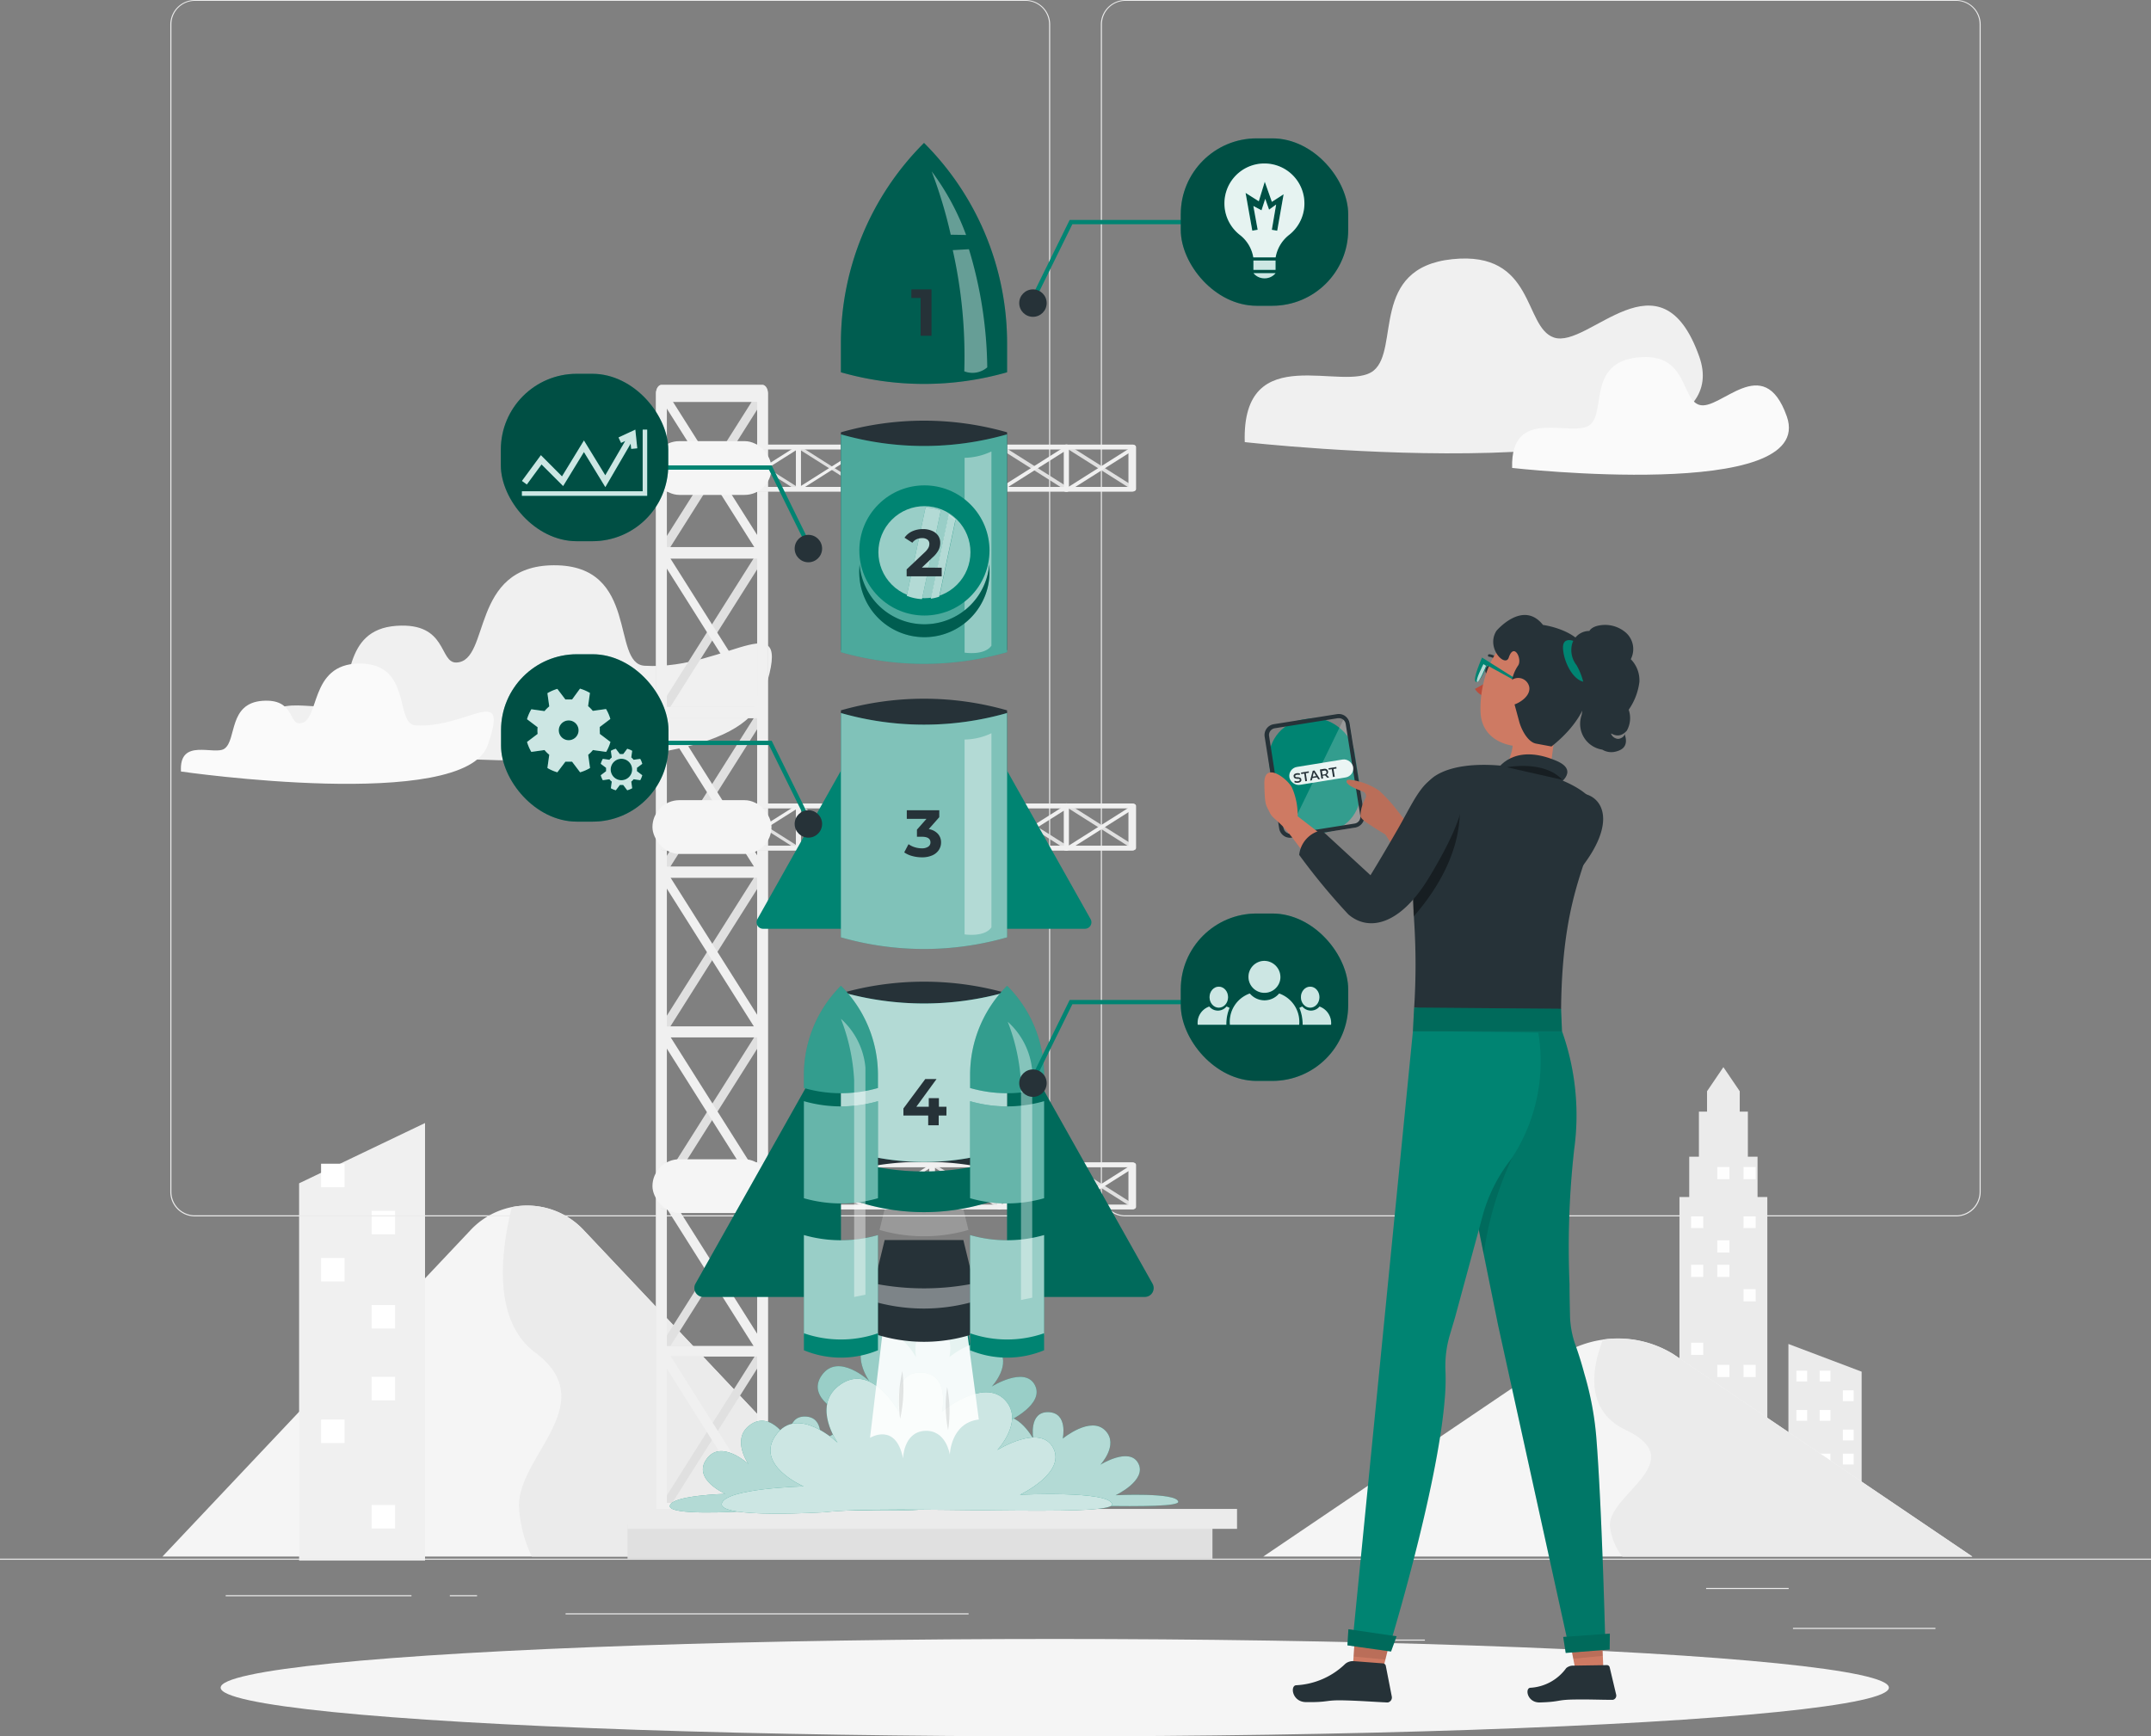 <svg id="Project_Stages-rafiki_1_" data-name="Project Stages-rafiki (1)" xmlns="http://www.w3.org/2000/svg" width="142" height="114.645" viewBox="0 0 142 114.645">
  <rect x="0" y="0" width="142" height="114.645" fill="#808080" stroke="none"/>
  <g id="freepik--background-complete--inject-23">
    <path id="Path_710" data-name="Path 710" d="M37.76,323.484l20.312-21.524a5.112,5.112,0,0,1,7.523,0l20.312,21.524Z" transform="translate(-27.036 -220.71)" fill="#f5f5f5"/>
    <path id="Path_711" data-name="Path 711" d="M122.252,301.963a5.112,5.112,0,0,0-4.771-1.548c-.758,3.056-1.247,7.512,1.531,9.593,4.45,3.337-1.059,6.765-1.059,10.122a8.571,8.571,0,0,0,.852,3.357h23.762Z" transform="translate(-83.693 -220.714)" fill="#ebebeb"/>
    <path id="Path_712" data-name="Path 712" d="M77.843,310.011H69.53V285.1l8.313-3.979Z" transform="translate(-49.784 -206.971)" fill="#f0f0f0"/>
    <rect id="Rectangle_103" data-name="Rectangle 103" width="1.551" height="1.551" transform="translate(21.195 76.837)" fill="#fff"/>
    <rect id="Rectangle_104" data-name="Rectangle 104" width="1.551" height="1.551" transform="translate(24.532 79.947)" fill="#fff"/>
    <rect id="Rectangle_105" data-name="Rectangle 105" width="1.551" height="1.551" transform="translate(21.195 83.059)" fill="#fff"/>
    <rect id="Rectangle_106" data-name="Rectangle 106" width="1.551" height="1.551" transform="translate(24.532 86.168)" fill="#fff"/>
    <rect id="Rectangle_107" data-name="Rectangle 107" width="1.551" height="1.551" transform="translate(24.532 90.908)" fill="#fff"/>
    <rect id="Rectangle_108" data-name="Rectangle 108" width="1.551" height="1.551" transform="translate(21.195 93.728)" fill="#fff"/>
    <rect id="Rectangle_109" data-name="Rectangle 109" width="1.551" height="1.551" transform="translate(24.532 99.371)" fill="#fff"/>
    <path id="Path_713" data-name="Path 713" d="M61.295,184.321s30.36,4.382,32.887-2.814c2.4-6.842-2.158-1.792-7.753-2.133-2.229-.136-.307-6.663-5.992-6.634-5.558.026-4.155,6.333-6.424,6.421-1.159.043-.568-2.658-3.959-2.423-3.675.256-2.752,4.175-4.087,5.129C64.9,182.634,61.065,180.641,61.295,184.321Z" transform="translate(-43.88 -135.417)" fill="#f0f0f0"/>
    <path id="Path_714" data-name="Path 714" d="M42.055,201.131s18.693,2.7,20.246-1.732c1.48-4.212-1.326-1.1-4.771-1.315-1.375-.082-.19-4.1-3.692-4.084-3.408.017-2.556,3.9-3.956,3.953-.713.028-.349-1.636-2.437-1.491-2.272.159-1.7,2.57-2.516,3.158C44.27,200.092,41.916,198.865,42.055,201.131Z" transform="translate(-30.107 -150.19)" fill="#fafafa"/>
    <path id="Path_715" data-name="Path 715" d="M415.72,342.828h4.834v-8.509l-4.834-1.829Z" transform="translate(-297.656 -243.752)" fill="#ebebeb"/>
    <rect id="Rectangle_110" data-name="Rectangle 110" width="0.713" height="0.713" transform="translate(120.839 91.215) rotate(180)" fill="#fff"/>
    <rect id="Rectangle_111" data-name="Rectangle 111" width="0.713" height="0.713" transform="translate(119.303 91.215) rotate(180)" fill="#fff"/>
    <rect id="Rectangle_112" data-name="Rectangle 112" width="0.713" height="0.713" transform="translate(122.37 92.513) rotate(180)" fill="#fff"/>
    <rect id="Rectangle_113" data-name="Rectangle 113" width="0.713" height="0.713" transform="translate(120.839 93.81) rotate(180)" fill="#fff"/>
    <rect id="Rectangle_114" data-name="Rectangle 114" width="0.713" height="0.713" transform="translate(119.303 93.81) rotate(180)" fill="#fff"/>
    <rect id="Rectangle_115" data-name="Rectangle 115" width="0.713" height="0.713" transform="translate(122.37 95.105) rotate(180)" fill="#fff"/>
    <rect id="Rectangle_116" data-name="Rectangle 116" width="0.713" height="0.713" transform="translate(120.123 95.98)" fill="#fff"/>
    <rect id="Rectangle_117" data-name="Rectangle 117" width="0.713" height="0.713" transform="translate(121.657 95.98)" fill="#fff"/>
    <rect id="Rectangle_118" data-name="Rectangle 118" width="0.713" height="0.713" transform="translate(118.593 97.275)" fill="#fff"/>
    <path id="Path_716" data-name="Path 716" d="M395.545,276.707v-2.664h-.639v-2.976h-.537V269.72l-1.079-1.59-1.079,1.59v1.346h-.537v2.976h-.639v2.664h-.645v15.586h5.8V276.707Z" transform="translate(-279.519 -197.67)" fill="#ebebeb"/>
    <rect id="Rectangle_119" data-name="Rectangle 119" width="0.804" height="0.804" transform="translate(113.367 77.055)" fill="#fefefe"/>
    <rect id="Rectangle_120" data-name="Rectangle 120" width="0.804" height="0.804" transform="translate(115.099 77.055)" fill="#fefefe"/>
    <rect id="Rectangle_121" data-name="Rectangle 121" width="0.804" height="0.804" transform="translate(111.637 80.281)" fill="#fefefe"/>
    <rect id="Rectangle_122" data-name="Rectangle 122" width="0.804" height="0.804" transform="translate(115.099 80.281)" fill="#fefefe"/>
    <rect id="Rectangle_123" data-name="Rectangle 123" width="0.804" height="0.804" transform="translate(113.367 81.895)" fill="#fefefe"/>
    <rect id="Rectangle_124" data-name="Rectangle 124" width="0.804" height="0.804" transform="translate(111.637 83.507)" fill="#fefefe"/>
    <rect id="Rectangle_125" data-name="Rectangle 125" width="0.804" height="0.804" transform="translate(113.367 83.507)" fill="#fefefe"/>
    <rect id="Rectangle_126" data-name="Rectangle 126" width="0.804" height="0.804" transform="translate(115.099 85.121)" fill="#fefefe"/>
    <rect id="Rectangle_127" data-name="Rectangle 127" width="0.804" height="0.804" transform="translate(111.637 88.656)" fill="#fefefe"/>
    <rect id="Rectangle_128" data-name="Rectangle 128" width="0.804" height="0.804" transform="translate(113.367 90.118)" fill="#fefefe"/>
    <rect id="Rectangle_129" data-name="Rectangle 129" width="0.804" height="0.804" transform="translate(115.099 90.118)" fill="#fefefe"/>
    <rect id="Rectangle_130" data-name="Rectangle 130" width="9.406" height="0.071" transform="translate(118.365 107.482)" fill="#ebebeb"/>
    <rect id="Rectangle_131" data-name="Rectangle 131" width="2.468" height="0.071" transform="translate(91.598 108.255)" fill="#ebebeb"/>
    <rect id="Rectangle_132" data-name="Rectangle 132" width="5.45" height="0.071" transform="translate(112.631 104.847)" fill="#ebebeb"/>
    <rect id="Rectangle_133" data-name="Rectangle 133" width="12.266" height="0.071" transform="translate(14.899 105.324)" fill="#ebebeb"/>
    <rect id="Rectangle_134" data-name="Rectangle 134" width="1.798" height="0.071" transform="translate(29.695 105.324)" fill="#ebebeb"/>
    <rect id="Rectangle_135" data-name="Rectangle 135" width="26.605" height="0.071" transform="translate(37.337 106.522)" fill="#ebebeb"/>
    <path id="Path_717" data-name="Path 717" d="M96.052,135.315H41.212a1.622,1.622,0,0,1-1.622-1.622V56.607A1.622,1.622,0,0,1,41.212,55h54.84a1.622,1.622,0,0,1,1.622,1.622v77.072A1.622,1.622,0,0,1,96.052,135.315ZM41.212,55.057a1.553,1.553,0,0,0-1.551,1.551v77.086a1.553,1.553,0,0,0,1.551,1.551h54.84a1.554,1.554,0,0,0,1.551-1.551V56.607a1.553,1.553,0,0,0-1.551-1.551Z" transform="translate(-28.346 -55)" fill="#ebebeb"/>
    <path id="Path_718" data-name="Path 718" d="M312.352,135.315h-54.84a1.622,1.622,0,0,1-1.622-1.622V56.607A1.622,1.622,0,0,1,257.512,55h54.84a1.622,1.622,0,0,1,1.622,1.622v77.072A1.622,1.622,0,0,1,312.352,135.315Zm-54.84-80.258a1.554,1.554,0,0,0-1.551,1.551v77.086a1.554,1.554,0,0,0,1.551,1.551h54.84a1.554,1.554,0,0,0,1.551-1.551V56.607a1.553,1.553,0,0,0-1.551-1.551Z" transform="translate(-183.217 -55)" fill="#ebebeb"/>
    <rect id="Rectangle_136" data-name="Rectangle 136" width="142" height="0.071" transform="translate(0 102.913)" fill="#ebebeb"/>
    <path id="Path_719" data-name="Path 719" d="M293.65,345.627,313.4,332.262a7.03,7.03,0,0,1,7.316,0l19.747,13.365Z" transform="translate(-210.254 -242.853)" fill="#f5f5f5"/>
    <path id="Path_720" data-name="Path 720" d="M375.8,332.266a6.921,6.921,0,0,0-4.641-.963c-.736,1.9-1.21,4.666,1.491,5.964,4.325,2.07-1.034,4.2-1.034,6.285a3.88,3.88,0,0,0,.829,2.085h23.1Z" transform="translate(-265.338 -242.857)" fill="#ebebeb"/>
    <path id="Path_721" data-name="Path 721" d="M153.307,184.592l6.671-10.551c.148-.236.04-.656-.17-.656h-6.086l6.248-9.895c.148-.236.04-.656-.17-.656h-6.078q3.124-4.944,6.248-9.895c.148-.236.04-.656-.17-.656h-6.078l6.248-9.895c.148-.236.04-.656-.17-.656h-6.078l6.248-9.895c.148-.233.04-.653-.17-.653h-6.078l6.248-9.9c.148-.233.04-.653-.17-.653h-6.078l6.248-9.895c.222-.352-.122-.895-.344-.545l-6.671,10.551h0a.508.508,0,0,0-.04.409c.028.128.1.227.207.233h6.095l-6.248,9.895h0a.508.508,0,0,0-.04.409c.028.128.1.227.207.233h6.095q-3.124,4.944-6.248,9.895h0a.508.508,0,0,0-.04.409c.028.128.1.227.207.233h6.095q-3.124,4.944-6.248,9.895h0a.508.508,0,0,0-.04.409c.028.128.1.227.207.233h6.095l-6.248,9.895h0a.508.508,0,0,0-.04.409c.028.125.1.227.207.233h6.095l-6.248,9.895h0a.508.508,0,0,0-.04.409c.028.125.1.227.207.233h6.095l-6.248,9.895C152.742,184.4,153.086,184.942,153.307,184.592Z" transform="translate(-109.469 -84.508)" fill="#e0e0e0"/>
    <path id="Path_722" data-name="Path 722" d="M159.513,184.486c.2,0,.364-.264.364-.568v-73.84c0-.312-.168-.568-.364-.568h-6.671c-.2,0-.364.264-.364.568v73.84a.7.7,0,0,0,.1.389.12.12,0,0,0,0,.02h0a.284.284,0,0,0,.25.156Zm-6.319-25.546V110.635h5.964v72.7h-5.964Z" transform="translate(-109.174 -84.098)" fill="#e0e0e0"/>
    <path id="Path_723" data-name="Path 723" d="M159.651,184.592l-6.671-10.551c-.148-.236-.037-.656.173-.656h6.083l-6.248-9.895c-.148-.236-.037-.656.173-.656h6.083L153,152.941c-.148-.236-.037-.656.173-.656h6.083l-6.248-9.895c-.148-.236-.037-.656.173-.656h6.083l-6.248-9.895c-.148-.233-.037-.653.173-.653h6.083l-6.248-9.9c-.148-.233-.037-.653.173-.653h6.083q-3.124-4.95-6.248-9.895c-.222-.352.122-.895.344-.545l6.671,10.551h0a.508.508,0,0,1,.04.409c-.028.128-.1.227-.2.233h-6.143l6.248,9.895h0a.508.508,0,0,1,.04.409c-.028.128-.1.227-.2.233h-6.083q3.124,4.944,6.248,9.895h0a.508.508,0,0,1,.04.409c-.028.128-.1.227-.2.233h-6.083q3.124,4.944,6.248,9.895h0a.508.508,0,0,1,.04.409c-.028.128-.1.227-.2.233h-6.083l6.248,9.895h0a.508.508,0,0,1,.04.409c-.028.125-.1.227-.2.233h-6.083q3.124,4.944,6.248,9.895h0a.509.509,0,0,1,.04.409c-.028.125-.1.227-.2.233h-6.083l6.248,9.895C160.216,184.4,159.872,184.942,159.651,184.592Z" transform="translate(-109.485 -84.508)" fill="#f0f0f0"/>
    <path id="Path_724" data-name="Path 724" d="M159.515,184.493a.284.284,0,0,0,.247-.156h0v-.02a.724.724,0,0,0,.1-.389v-73.84c0-.312-.168-.568-.364-.568h-6.651c-.2,0-.364.264-.364.568v73.84c0,.312.165.568.364.568Zm-.355-1.153H153.2v-72.7h5.964Z" transform="translate(-109.176 -84.105)" fill="#f0f0f0"/>
    <rect id="Rectangle_137" data-name="Rectangle 137" width="38.615" height="2.229" transform="translate(80.042 102.913) rotate(180)" fill="#e0e0e0"/>
    <rect id="Rectangle_138" data-name="Rectangle 138" width="40.234" height="1.315" transform="translate(81.664 100.945) rotate(180)" fill="#ebebeb"/>
    <path id="Path_725" data-name="Path 725" d="M153.934,148.824l4.413,2.789c.1.063.284.017.284-.071v-2.556l4.138,2.616c.1.063.284.017.284-.071v-2.556l4.138,2.616c.1.063.284.017.284-.071v-2.556l4.138,2.616c.1.062.284.017.284-.071v-2.556l4.138,2.616c.1.062.284.017.284-.071V148.94l4.138,2.616c.1.063.284.017.284-.071v-2.556l4.138,2.616c.145.091.372-.051.227-.145l-4.413-2.789h0a.219.219,0,0,0-.173-.017c-.051.014-.094.043-.1.088h0v2.556l-4.138-2.616h0a.213.213,0,0,0-.17-.017c-.054.014-.094.043-.1.088h0v2.556l-4.206-2.57h0a.219.219,0,0,0-.173-.017c-.051.014-.094.043-.1.088h0v2.556L167.4,148.69h0a.213.213,0,0,0-.17-.017c-.054.014-.094.043-.1.088h0v2.556L163,148.7h0a.219.219,0,0,0-.173-.017c-.051.014-.094.043-.1.088h0v2.556l-4.138-2.616h0a.213.213,0,0,0-.17-.017c-.054.014-.094.043-.1.088h0v2.556l-4.138-2.616C154.016,148.585,153.789,148.73,153.934,148.824Z" transform="translate(-110.183 -119.237)" fill="#e0e0e0"/>
    <path id="Path_726" data-name="Path 726" d="M153.6,151.581c0,.082.111.151.241.151h30.885c.131,0,.241-.068.241-.151v-2.792c0-.082-.111-.151-.241-.151H153.841a.284.284,0,0,0-.162.04h0a.122.122,0,0,0-.065.1Zm10.684-2.638h20.2v2.485H154.1v-2.485Z" transform="translate(-109.978 -119.274)" fill="#e0e0e0"/>
    <path id="Path_727" data-name="Path 727" d="M153.934,151.636l4.413-2.789c.1-.062.284-.017.284.071v2.556l4.138-2.616c.1-.062.284-.017.284.071v2.556l4.138-2.616c.1-.062.284-.017.284.071V151.5l4.138-2.616c.1-.062.284-.017.284.071v2.556l4.138-2.616c.1-.062.284-.017.284.071v2.556l4.138-2.616c.1-.062.284-.017.284.071v2.556l4.138-2.616c.145-.094.372.051.227.145l-4.413,2.789h0a.233.233,0,0,1-.173.017.1.1,0,0,1-.1-.088h0v-2.556l-4.138,2.616h0a.224.224,0,0,1-.17.017.1.1,0,0,1-.1-.088h0V149.21l-4.206,2.57h0a.233.233,0,0,1-.173.017.1.1,0,0,1-.1-.088h0v-2.556l-4.138,2.616h0a.224.224,0,0,1-.17.017.1.1,0,0,1-.1-.088h0v-2.556L163,151.758h0a.233.233,0,0,1-.173.017.1.1,0,0,1-.1-.088h0v-2.556l-4.138,2.616h0a.224.224,0,0,1-.17.017.1.1,0,0,1-.1-.088h0V149.12l-4.138,2.616C154.016,151.872,153.789,151.73,153.934,151.636Z" transform="translate(-110.183 -119.398)" fill="#f0f0f0"/>
    <path id="Path_728" data-name="Path 728" d="M153.6,151.561a.125.125,0,0,0,.065.1h0a.306.306,0,0,0,.162.04h30.9c.131,0,.241-.068.241-.151v-2.792c0-.082-.111-.151-.241-.151H153.841c-.131,0-.241.068-.241.151Zm.483-.153v-2.485h30.4v2.485H154.1Z" transform="translate(-109.978 -119.254)" fill="#f0f0f0"/>
    <rect id="Rectangle_139" data-name="Rectangle 139" width="7.858" height="3.55" rx="1.775" transform="translate(50.93 32.677) rotate(180)" fill="#f5f5f5"/>
    <path id="Path_729" data-name="Path 729" d="M153.934,224.4l4.413,2.792c.1.06.284.014.284-.074v-2.556q2.07,1.306,4.138,2.618c.1.06.284.014.284-.074v-2.556l4.138,2.618c.1.06.284.014.284-.074V224.54q2.07,1.306,4.138,2.618c.1.06.284.014.284-.074v-2.556l4.138,2.618c.1.06.284.014.284-.074v-2.556q2.07,1.306,4.138,2.618c.1.06.284.014.284-.074v-2.556l4.138,2.618c.145.091.372-.051.227-.145l-4.413-2.789h0a.219.219,0,0,0-.173-.017.1.1,0,0,0-.1.085h0v2.556l-4.138-2.616h0a.213.213,0,0,0-.17-.017.094.094,0,0,0-.1.085h0v2.556l-4.206-2.567h0a.219.219,0,0,0-.173-.017.1.1,0,0,0-.1.085h0v2.556l-4.138-2.616h0a.213.213,0,0,0-.17-.017.094.094,0,0,0-.1.085h0v2.556L163,224.273h0a.219.219,0,0,0-.173-.017.1.1,0,0,0-.1.085h0V226.9l-4.138-2.616h0a.213.213,0,0,0-.17-.017.1.1,0,0,0-.1.085h0v2.556l-4.138-2.616C154.016,224.162,153.789,224.307,153.934,224.4Z" transform="translate(-110.183 -171.116)" fill="#e0e0e0"/>
    <path id="Path_730" data-name="Path 730" d="M153.6,227.142c0,.082.111.153.241.153h30.885c.131,0,.241-.071.241-.153v-2.789c0-.082-.111-.153-.241-.153H153.841a.284.284,0,0,0-.162.043h0a.131.131,0,0,0-.065.105Zm10.684-2.636h20.2v2.476H154.1V224.5Z" transform="translate(-109.978 -171.139)" fill="#e0e0e0"/>
    <path id="Path_731" data-name="Path 731" d="M153.934,227.206l4.413-2.789c.1-.062.284-.017.284.071v2.556l4.138-2.616c.1-.062.284-.017.284.071v2.556l4.138-2.616c.1-.062.284-.017.284.071v2.556l4.138-2.616c.1-.062.284-.017.284.071v2.556l4.138-2.616c.1-.062.284-.017.284.071v2.556l4.138-2.616c.1-.062.284-.017.284.071V227.1l4.138-2.616c.145-.094.372.051.227.142l-4.413,2.792h0a.207.207,0,0,1-.173.017.1.1,0,0,1-.1-.085h0v-2.556q-2.07,1.306-4.138,2.618h0a.2.2,0,0,1-.17.017.094.094,0,0,1-.1-.085h0v-2.556l-4.206,2.562h0a.207.207,0,0,1-.173.017.1.1,0,0,1-.1-.085h0v-2.556q-2.07,1.306-4.138,2.618h0a.2.2,0,0,1-.17.017.094.094,0,0,1-.1-.085h0v-2.556L163,227.339h0a.207.207,0,0,1-.173.017.1.1,0,0,1-.1-.085h0v-2.556q-2.07,1.306-4.138,2.618h0a.2.2,0,0,1-.17.017.1.1,0,0,1-.1-.085h0v-2.556l-4.138,2.618C154.016,227.442,153.789,227.3,153.934,227.206Z" transform="translate(-110.183 -171.271)" fill="#f0f0f0"/>
    <path id="Path_732" data-name="Path 732" d="M153.6,227.121a.131.131,0,0,0,.065.105h0a.307.307,0,0,0,.162.04h30.9c.131,0,.241-.071.241-.153v-2.789c0-.082-.111-.153-.241-.153H153.841c-.131,0-.241.071-.241.153Zm.483-.151v-2.485h30.4v2.476H154.1Z" transform="translate(-109.978 -171.119)" fill="#f0f0f0"/>
    <rect id="Rectangle_140" data-name="Rectangle 140" width="7.858" height="3.55" rx="1.775" transform="translate(50.93 56.383) rotate(180)" fill="#f5f5f5"/>
    <path id="Path_733" data-name="Path 733" d="M153.934,299.951l4.413,2.789c.1.062.284.017.284-.071v-2.556l4.138,2.616c.1.062.284.017.284-.071V300.1l4.138,2.616c.1.063.284.017.284-.071V300.09l4.138,2.616c.1.063.284.017.284-.071v-2.556l4.138,2.616c.1.062.284.017.284-.071v-2.556l4.138,2.616c.1.062.284.017.284-.071v-2.556l4.138,2.616c.145.094.372-.051.227-.142l-4.413-2.792h0a.207.207,0,0,0-.173-.017.1.1,0,0,0-.1.085h0v2.556l-4.138-2.619h0a.2.2,0,0,0-.17-.017.094.094,0,0,0-.1.085h0v2.556l-4.206-2.562h0a.207.207,0,0,0-.173-.017.1.1,0,0,0-.1.085h0v2.556l-4.138-2.618h0a.2.2,0,0,0-.17-.017.094.094,0,0,0-.1.085h0v2.556q-2.068-1.312-4.138-2.618h0a.207.207,0,0,0-.173-.017.1.1,0,0,0-.1.085h0v2.556l-4.138-2.618h0a.2.2,0,0,0-.17-.017.1.1,0,0,0-.1.085h0v2.556q-2.068-1.312-4.138-2.618C154.016,299.715,153.789,299.857,153.934,299.951Z" transform="translate(-110.183 -222.972)" fill="#e0e0e0"/>
    <path id="Path_734" data-name="Path 734" d="M153.6,302.712c0,.082.111.153.241.153h30.885c.131,0,.241-.071.241-.153v-2.789c0-.082-.111-.153-.241-.153H153.841a.307.307,0,0,0-.162.04h0a.131.131,0,0,0-.065.105Zm10.684-2.638h20.2v2.485H154.1v-2.485Z" transform="translate(-109.978 -223.011)" fill="#e0e0e0"/>
    <path id="Path_735" data-name="Path 735" d="M153.934,302.77l4.413-2.792c.1-.062.284-.014.284.074v2.556l4.138-2.618c.1-.062.284-.014.284.074v2.556L167.191,300c.1-.062.284-.014.284.074v2.556l4.138-2.618c.1-.062.284-.014.284.074v2.556l4.138-2.618c.1-.062.284-.014.284.074v2.556l4.138-2.618c.1-.062.284-.014.284.074v2.556l4.138-2.618c.145-.091.372.051.227.145l-4.413,2.789h0a.219.219,0,0,1-.173.017.1.1,0,0,1-.1-.085h0v-2.556l-4.138,2.616h0a.213.213,0,0,1-.17.017.1.1,0,0,1-.1-.085h0v-2.556l-4.206,2.565h0a.219.219,0,0,1-.173.017.1.1,0,0,1-.1-.085h0v-2.556L167.4,302.9h0a.213.213,0,0,1-.17.017.1.1,0,0,1-.1-.085h0V300.28L163,302.9h0a.219.219,0,0,1-.173.017.1.1,0,0,1-.1-.085h0v-2.556l-4.138,2.616h0a.213.213,0,0,1-.17.017.114.114,0,0,1-.1-.085h0v-2.556l-4.138,2.616C154.016,303.006,153.789,302.861,153.934,302.77Z" transform="translate(-110.183 -223.138)" fill="#f0f0f0"/>
    <path id="Path_736" data-name="Path 736" d="M153.6,302.691a.122.122,0,0,0,.065.1h0a.284.284,0,0,0,.162.043h30.9c.131,0,.241-.071.241-.153v-2.789c0-.082-.111-.153-.241-.153H153.841c-.131,0-.241.071-.241.153Zm.483-.153v-2.485h30.4v2.485H154.1Z" transform="translate(-109.978 -222.991)" fill="#f0f0f0"/>
    <rect id="Rectangle_141" data-name="Rectangle 141" width="7.858" height="3.55" rx="1.775" transform="translate(50.93 80.092) rotate(180)" fill="#f5f5f5"/>
    <path id="Path_737" data-name="Path 737" d="M289.329,120.967s33.322,3.76,30.007-5.64c-2.556-7.222-7.307-.483-9.6-1.267-2.011-.684-1.233-5.74-6.7-5.172s-3.453,5.936-5.2,7.358C295.946,117.769,289.124,114.06,289.329,120.967Z" transform="translate(-207.156 -91.776)" fill="#f0f0f0"/>
    <path id="Path_738" data-name="Path 738" d="M351.5,137.125s20.136,2.272,18.131-3.408c-1.545-4.365-4.419-.284-5.8-.764-1.21-.415-.738-3.476-4.044-3.124s-2.087,3.587-3.144,4.445C355.5,135.194,351.381,132.953,351.5,137.125Z" transform="translate(-251.675 -106.229)" fill="#fafafa"/>
  </g>
  <g id="freepik--Shadow--inject-23" transform="translate(14.566 108.215)">
    <ellipse id="freepik--path--inject-23" cx="55.065" cy="3.215" rx="55.065" ry="3.215" fill="#f5f5f5"/>
  </g>
  <g id="freepik--Character--inject-23" transform="translate(55.939 40.605)">
    <rect id="Rectangle_142" data-name="Rectangle 142" width="5.683" height="7.591" rx="2.62" transform="translate(27.446 7.321) rotate(-9.02)" fill="#008472"/>
    <path id="Path_739" data-name="Path 739" d="M303.195,186.953a.713.713,0,0,0-.307-.483L299,194.465a.7.7,0,0,0,.383.045l4.161-.665a.724.724,0,0,0,.6-.829Z" transform="translate(-270.023 -179.806)" fill="#fff" opacity="0.2"/>
    <path id="Path_740" data-name="Path 740" d="M299.92,193.522a.724.724,0,0,0,.6-.829l-.963-6.063a.724.724,0,0,0-.829-.6l-4.18.665a.724.724,0,0,0-.6.829l.96,6.063a.73.73,0,0,0,.832.6Zm-4.737.017-.943-6.061a.44.44,0,0,1,.08-.335.457.457,0,0,1,.284-.179l4.18-.667h.071a.451.451,0,0,1,.443.381l.963,6.061a.466.466,0,0,1-.08.335.454.454,0,0,1-.284.179l-4.178.665a.452.452,0,0,1-.525-.378Z" transform="translate(-266.399 -179.483)" fill="#263238"/>
    <rect id="Rectangle_143" data-name="Rectangle 143" width="4.266" height="1.199" rx="0.6" transform="matrix(0.987, -0.16, 0.16, 0.987, 29.085, 10.129)" fill="#fff" opacity="0.9"/>
    <path id="Path_741" data-name="Path 741" d="M300.848,200.424a.284.284,0,0,1-.111-.034l.023-.094a.341.341,0,0,0,.1.031.307.307,0,0,0,.114,0,.221.221,0,0,0,.1-.037.062.062,0,0,0,.023-.062.046.046,0,0,0-.023-.04.1.1,0,0,0-.054-.02h-.08a.918.918,0,0,1-.119-.017.176.176,0,0,1-.08-.04.128.128,0,0,1-.045-.088.162.162,0,0,1,0-.1.188.188,0,0,1,.071-.08.391.391,0,0,1,.131-.045.507.507,0,0,1,.114,0,.284.284,0,0,1,.1.026l-.023.094A.335.335,0,0,0,301,199.9h-.088a.17.17,0,0,0-.094.04.065.065,0,0,0-.023.065.051.051,0,0,0,.026.037.1.1,0,0,0,.051.02h.08a.566.566,0,0,1,.116.017.2.2,0,0,1,.082.037.139.139,0,0,1,.045.091.173.173,0,0,1,0,.094.2.2,0,0,1-.074.08.369.369,0,0,1-.131.045A.458.458,0,0,1,300.848,200.424Z" transform="translate(-271.229 -189.35)" fill="#263238"/>
    <path id="Path_742" data-name="Path 742" d="M302.636,199.515l-.2.031-.014-.1.514-.08v.094l-.2.031.08.511-.114.02Z" transform="translate(-272.472 -189.043)" fill="#263238"/>
    <path id="Path_743" data-name="Path 743" d="M304.977,199.612l-.3.048-.037.148-.116.02.176-.65.111-.017.369.568-.116.02Zm-.051-.082-.156-.247-.074.284Z" transform="translate(-273.976 -188.893)" fill="#263238"/>
    <path id="Path_744" data-name="Path 744" d="M307.321,199.364l-.151-.159h-.023l-.139.02.028.179-.111.017-.1-.608.25-.04a.371.371,0,0,1,.139,0,.2.2,0,0,1,.1.06.225.225,0,0,1,.051.111.216.216,0,0,1-.017.122.2.2,0,0,1-.082.091l.17.176Zm-.116-.474a.187.187,0,0,0-.116,0l-.131.023.037.241.133-.023a.159.159,0,0,0,.105-.048.114.114,0,0,0,.026-.1A.122.122,0,0,0,307.2,198.89Z" transform="translate(-275.63 -188.611)" fill="#263238"/>
    <path id="Path_745" data-name="Path 745" d="M309.026,198.495l-.2.031-.017-.094.517-.082.014.1-.2.031.082.511-.114.017Z" transform="translate(-277.047 -188.313)" fill="#263238"/>
    <path id="Path_746" data-name="Path 746" d="M345.285,175a.255.255,0,0,0,.1.324c.1.04.23-.074.27-.222s0-.284-.1-.324S345.331,174.85,345.285,175Z" transform="translate(-303.151 -171.43)" fill="#263238"/>
    <path id="Path_747" data-name="Path 747" d="M344.135,177.68l-1.275.713a1.11,1.11,0,0,0,.832.534Z" transform="translate(-301.427 -173.513)" fill="#ba4d3c"/>
    <path id="Path_748" data-name="Path 748" d="M346.512,172.668a.091.091,0,0,1-.068-.04.642.642,0,0,0-.494-.324.085.085,0,0,1-.08-.085.088.088,0,0,1,.088-.08.8.8,0,0,1,.63.4.085.085,0,0,1-.031.114h0A.134.134,0,0,1,346.512,172.668Z" transform="translate(-303.582 -169.546)" fill="#263238"/>
    <path id="Path_749" data-name="Path 749" d="M350.521,170.219c-.511,2.022-.684,2.888-1.94,3.754-1.815.784-4.32.256-4.433-1.874-.105-1.914.747-4.89,2.954-5.356a2.894,2.894,0,0,1,3.451,2.173A2.772,2.772,0,0,1,350.521,170.219Z" transform="translate(-302.344 -165.632)" fill="#ce7a63"/>
    <path id="Path_750" data-name="Path 750" d="M345.621,174.356l-2.292-1.446s-.682,1.514-.4,1.607.724-1.1.724-1.1l1.639.9Z" transform="translate(-301.428 -170.098)" fill="#008472"/>
    <path id="Path_751" data-name="Path 751" d="M343.885,174.546l-.173-.116s-.548,1.068-.42,1.17S343.885,174.546,343.885,174.546Z" transform="translate(-301.722 -171.186)" fill="#fff" opacity="0.7"/>
    <path id="Path_752" data-name="Path 752" d="M350.024,190.833c.193.616-.594,2.093-.594,2.093l2.888,1.42.537-4.07S349.794,190.106,350.024,190.833Z" transform="translate(-306.131 -182.519)" fill="#ce7a63"/>
    <path id="Path_753" data-name="Path 753" d="M348.4,168.486a2.556,2.556,0,0,1,.346-2.133c.3-.412-.264-1.576-.613-.531-.227.676-1.528-.636-.812-1.769,0,0,1.744-2.068,3.073-.389,0,0,3.167.409,2.971,2.587,0,0,1.045,2.7-2.411,5.439l-1.037-.193c-.531-.116-.94-.906-1.085-1.42Z" transform="translate(-304.471 -163.007)" fill="#263238"/>
    <path id="Path_754" data-name="Path 754" d="M349.5,177.779a1.61,1.61,0,0,0-.747.991c-.134.548.375.8.895.636.469-.153,1.1-.622,1-1.167a.744.744,0,0,0-1.15-.46Z" transform="translate(-305.633 -173.49)" fill="#ce7a63"/>
    <path id="Path_755" data-name="Path 755" d="M364.227,168.991s-.98-.523-.914.435.761,2.272,1.588,2.187S364.227,168.991,364.227,168.991Z" transform="translate(-316.069 -167.19)" fill="#008472"/>
    <path id="Path_756" data-name="Path 756" d="M366.45,165.716a1.179,1.179,0,0,0-1.136.835,1.61,1.61,0,0,0,.284,1.42,4.258,4.258,0,0,1,.568,2.235c-.236.31-.136.733-.244,1.108a1.724,1.724,0,0,0,1.377,2.238,1.167,1.167,0,0,0,.906.125c.185-.057.906-.21.568-1.156,0,.173-.284.338-.463.318a.537.537,0,0,1-.423-.315c-.074-.17.449.435,1.034-.227a1.682,1.682,0,0,0,.122-1.38,4.072,4.072,0,0,0,.707-1.837,1.988,1.988,0,0,0-.568-1.5,1.454,1.454,0,0,0-.318-1.747,2.1,2.1,0,0,0-1.8-.474c-.284.054-.619.207-.667.5" transform="translate(-317.463 -164.661)" fill="#263238"/>
    <path id="Path_757" data-name="Path 757" d="M318.1,205.572s-1.269-1.639-1.7-2.167a9.8,9.8,0,0,0-1.267-1.4,4.352,4.352,0,0,0-1.965-.721c-.082,0-.182.031-.182.114,0,.239.653.514,1.085.667a.315.315,0,0,1,.162.457,2.493,2.493,0,0,0-.329,1.181c.088.256.611.537.832.693s.812.5.812.5l1.525,2.408Z" transform="translate(-280.033 -190.409)" fill="#ce7a63"/>
    <path id="Path_758" data-name="Path 758" d="M318.1,205.572s-1.269-1.639-1.7-2.167a9.8,9.8,0,0,0-1.267-1.4,4.352,4.352,0,0,0-1.965-.721c-.082,0-.182.031-.182.114,0,.239.653.514,1.085.667a.315.315,0,0,1,.162.457,2.493,2.493,0,0,0-.329,1.181c.088.256.611.537.832.693s.812.5.812.5l1.525,2.408Z" transform="translate(-280.033 -190.409)" opacity="0.1"/>
    <path id="Path_759" data-name="Path 759" d="M325.84,209.033s1.886,4.07,3.976,4.984,2.366.895,6.345-2.962,3.272-6.109,1.852-6.532-2.5,1.136-3.772,2.925a27.164,27.164,0,0,1-3.124,3.5l-3.959-3.391A1.639,1.639,0,0,0,325.84,209.033Z" transform="translate(-289.241 -192.683)" fill="#263238"/>
    <path id="Path_760" data-name="Path 760" d="M314.613,395.4l-.273,4.016,1.857.278.968-3.9Z" transform="translate(-281.007 -329.4)" fill="#ce7a63"/>
    <path id="Path_761" data-name="Path 761" d="M304.532,406.226l1.937.148a.2.2,0,0,1,.19.162l.395,2.025a.332.332,0,0,1-.258.392h-.071c-.892-.04-1.684-.108-2.795-.136-1.312-.034-.983.133-2.525.114-.929,0-1.071-1.071-.676-1.113a5.017,5.017,0,0,0,3.26-1.42A.792.792,0,0,1,304.532,406.226Z" transform="translate(-271.113 -337.151)" fill="#263238"/>
    <path id="Path_762" data-name="Path 762" d="M316.742,398.371l-2.1-.2.187-2.772,2.553.392Z" transform="translate(-281.222 -329.4)" opacity="0.1"/>
    <path id="Path_763" data-name="Path 763" d="M363,391.81l.983,5.027,1.784-.151-.2-4.876Z" transform="translate(-315.848 -326.83)" fill="#ce7a63"/>
    <path id="Path_764" data-name="Path 764" d="M358.1,407.184l2.215-.034a.182.182,0,0,1,.176.136l.426,1.795a.284.284,0,0,1-.216.361h-.062c-.8,0-1.508-.037-2.5-.02-1.173.017-.875.153-2.252.193-.829.023-1-.917-.645-.968a3.146,3.146,0,0,0,2.383-1.3A.7.7,0,0,1,358.1,407.184Z" transform="translate(-310.168 -337.813)" fill="#263238"/>
    <path id="Path_765" data-name="Path 765" d="M365.832,395.871l-1.951.187-.721-3.692c.852-.043,2.249-.105,2.525-.116Z" transform="translate(-315.962 -327.145)" opacity="0.1"/>
    <path id="Path_766" data-name="Path 766" d="M345.837,300.294l-2.405.17-4.675-21.257-.951-4.7-1.267-6.248L335,259.81h7.98a16.519,16.519,0,0,1,.8,7.793,58.09,58.09,0,0,0-.307,8.892c0,.809.02,1.517.031,2.059a6.2,6.2,0,0,0,.378,2.019c.162.452.364,1.071.568,1.835a20.767,20.767,0,0,1,.79,4.189C345.616,291.269,345.837,300.294,345.837,300.294Z" transform="translate(-295.799 -232.318)" fill="#008472"/>
    <path id="Path_767" data-name="Path 767" d="M345.837,300.294l-2.405.17-4.675-21.257-.951-4.7-1.267-6.248L335,259.81h7.98a16.519,16.519,0,0,1,.8,7.793,58.09,58.09,0,0,0-.307,8.892c0,.809.02,1.517.031,2.059a6.2,6.2,0,0,0,.378,2.019c.162.452.364,1.071.568,1.835a20.767,20.767,0,0,1,.79,4.189C345.616,291.269,345.837,300.294,345.837,300.294Z" transform="translate(-295.799 -232.318)" opacity="0.1"/>
    <path id="Path_768" data-name="Path 768" d="M344.51,282.42a22.275,22.275,0,0,0-2.823,8.142l-1.267-6.248.031-.162,2.15-1.622.71-.3Z" transform="translate(-299.68 -248.371)" opacity="0.1"/>
    <path id="Path_769" data-name="Path 769" d="M318.406,259.81l-3.976,40.2,2.442.361s3.147-10.278,3.632-16.245a14.445,14.445,0,0,0,.051-1.906,7.233,7.233,0,0,1,.3-2.4l.332-1.119,1.854-6.833a10.55,10.55,0,0,1,1.863-3.635,11.666,11.666,0,0,0,1.781-8.335l-6.066-.085Z" transform="translate(-281.071 -232.318)" fill="#008472"/>
    <path id="Path_770" data-name="Path 770" d="M316.456,399.276l-.366,1.005-2.88-.406.065-1.065Z" transform="translate(-280.198 -331.842)" fill="#008472"/>
    <path id="Path_771" data-name="Path 771" d="M316.456,399.276l-.366,1.005-2.88-.406.065-1.065Z" transform="translate(-280.198 -331.842)" opacity="0.2"/>
    <path id="Path_772" data-name="Path 772" d="M366.449,399.82l-.014,1.054-2.9.224-.165-1.056Z" transform="translate(-316.112 -332.565)" fill="#008472"/>
    <path id="Path_773" data-name="Path 773" d="M366.449,399.82l-.014,1.054-2.9.224-.165-1.056Z" transform="translate(-316.112 -332.565)" opacity="0.2"/>
    <path id="Path_774" data-name="Path 774" d="M340.36,200.8c.031,3.209-2.17,4.7-2.252,13.158,0,0-.321,1.468-9.7-.08a44.224,44.224,0,0,0,0-5.68l-.017-.332c-.085-1.945-.133-3.757-.085-4.871,0-.173.017-.329.028-.463a3.363,3.363,0,0,1,.045-.378c.4-2.184.63-3.064,1.42-3.576C332.658,196.727,340.338,198.763,340.36,200.8Z" transform="translate(-290.99 -187.956)" fill="#263238"/>
    <path id="Path_775" data-name="Path 775" d="M328.337,212.611c-.085-1.945-.133-3.757-.085-4.871,0-.173.017-.329.028-.463l2.139-2.8.892.386S332.12,208.28,328.337,212.611Z" transform="translate(-290.954 -192.702)" opacity="0.4"/>
    <path id="Path_776" data-name="Path 776" d="M298.088,204.036,296.1,202.5a4.544,4.544,0,0,0-.381-1.9c-.332-.625-1.846-1.747-1.82-.258s.105,1.389.358,1.917c.159.338.435.449.954,1.008s1.491,1.948,1.491,1.948Z" transform="translate(-266.371 -189.21)" fill="#ce7a63"/>
    <path id="Path_777" data-name="Path 777" d="M302,205.609a42.06,42.06,0,0,0,3.246,3.928c1.321,1.136,3.394.764,5.336-2.451,2.866-4.743,2.655-6.4,1.2-6.677s-2.158,1.553-3.246,3.448-1.829,3.093-1.829,3.093l-3.223-2.968A1.859,1.859,0,0,0,302,205.609Z" transform="translate(-272.172 -189.767)" fill="#263238"/>
    <path id="Path_778" data-name="Path 778" d="M348,196.429s1.031-1.815,3.9-.6c1.664.7,0,1.664,0,1.664Z" transform="translate(-305.108 -186.207)" fill="#263238"/>
    <path id="Path_779" data-name="Path 779" d="M350.29,198.185s2.445-.491,3.658.829Z" transform="translate(-306.747 -188.13)" opacity="0.4"/>
    <path id="Path_780" data-name="Path 780" d="M328.51,254.28l9.7.08.062,1.491H328.43Z" transform="translate(-291.095 -228.358)" fill="#008472"/>
    <path id="Path_781" data-name="Path 781" d="M328.51,254.28l9.7.08.062,1.491H328.43Z" transform="translate(-291.095 -228.358)" opacity="0.2"/>
    <path id="Path_782" data-name="Path 782" d="M200.651,200.19c-.474.04-1.042-.051-1.517,0a34.81,34.81,0,0,0-2.164-12.8C199.77,191.119,200.466,195.515,200.651,200.19Z" transform="translate(-196.97 -180.465)" fill="#fff"/>
  </g>
  <g id="freepik--Rocket--inject-23" transform="translate(44.212 9.437)">
    <path id="Path_783" data-name="Path 783" d="M203.133,325.841l-.9,7.571s1.7-1.088,2.181,1.323c0,0,.017-1.7,1.386-1.843,1.465-.142,1.7,1.536,1.7,1.536s.054-2.1,1.914-2.351l-.832-6.248Z" transform="translate(-189.009 -248.421)" fill="#008472"/>
    <path id="Path_784" data-name="Path 784" d="M160.3,355.622s-4.768.3-4.615-.386,3.672-.778,3.672-.778-2.212-.951-1.247-2.3,2.772.341,2.772.341-1.136-1.6.026-2.536c1.471-1.181,2.721,1.156,2.721,1.156s-.332-1.8.994-1.766.949,1.749.949,1.749,1.852-1.531,2.817-.525c.9.934-.335,2.252-.335,2.252s1.928-1.21,2.5-.091-1.494,2.1-1.494,2.1,4-.2,4.135.423S163.383,355.273,160.3,355.622Z" transform="translate(-155.677 -265.26)" fill="#008472"/>
    <path id="Path_785" data-name="Path 785" d="M160.3,355.622s-4.768.3-4.615-.386,3.672-.778,3.672-.778-2.212-.951-1.247-2.3,2.772.341,2.772.341-1.136-1.6.026-2.536c1.471-1.181,2.721,1.156,2.721,1.156s-.332-1.8.994-1.766.949,1.749.949,1.749,1.852-1.531,2.817-.525c.9.934-.335,2.252-.335,2.252s1.928-1.21,2.5-.091-1.494,2.1-1.494,2.1,4-.2,4.135.423S163.383,355.273,160.3,355.622Z" transform="translate(-155.677 -265.26)" fill="#fff" opacity="0.7"/>
    <path id="Path_786" data-name="Path 786" d="M216.829,354.609s-4.771.3-4.618-.386,3.672-.778,3.672-.778-2.212-.951-1.247-2.3,2.772.338,2.772.338-1.136-1.6.026-2.533c1.471-1.181,2.721,1.153,2.721,1.153s-.329-1.8.994-1.764.949,1.747.949,1.747,1.852-1.531,2.817-.523c.9.934-.335,2.249-.335,2.249s1.928-1.21,2.508-.088-1.5,2.1-1.5,2.1,4.007-.2,4.135.423S219.913,354.26,216.829,354.609Z" transform="translate(-196.153 -264.536)" fill="#008472"/>
    <path id="Path_787" data-name="Path 787" d="M216.829,354.609s-4.771.3-4.618-.386,3.672-.778,3.672-.778-2.212-.951-1.247-2.3,2.772.338,2.772.338-1.136-1.6.026-2.533c1.471-1.181,2.721,1.153,2.721,1.153s-.329-1.8.994-1.764.949,1.747.949,1.747,1.852-1.531,2.817-.523c.9.934-.335,2.249-.335,2.249s1.928-1.21,2.508-.088-1.5,2.1-1.5,2.1,4.007-.2,4.135.423S219.913,354.26,216.829,354.609Z" transform="translate(-196.153 -264.536)" fill="#fff" opacity="0.7"/>
    <path id="Path_788" data-name="Path 788" d="M191.763,334.362s-2.493-1.071-1.406-2.593,3.124.383,3.124.383-1.284-1.806.026-2.86c1.661-1.329,3.067,1.3,3.067,1.3s-.372-2.028,1.136-1.988,1.068,1.971,1.068,1.971,2.087-1.727,3.175-.591c1.011,1.054-.378,2.536-.378,2.536s2.173-1.363,2.84-.1-1.687,2.363-1.687,2.363Z" transform="translate(-180.312 -250.41)" fill="#008472"/>
    <path id="Path_789" data-name="Path 789" d="M191.763,334.362s-2.493-1.071-1.406-2.593,3.124.383,3.124.383-1.284-1.806.026-2.86c1.661-1.329,3.067,1.3,3.067,1.3s-.372-2.028,1.136-1.988,1.068,1.971,1.068,1.971,2.087-1.727,3.175-.591c1.011,1.054-.378,2.536-.378,2.536s2.173-1.363,2.84-.1-1.687,2.363-1.687,2.363Z" transform="translate(-180.312 -250.41)" fill="#fff" opacity="0.6"/>
    <path id="Path_790" data-name="Path 790" d="M174.56,348.371s-7.018.443-6.793-.568,5.4-1.136,5.4-1.136-3.252-1.4-1.832-3.385c1.451-2.033,4.078.5,4.078.5s-1.673-2.357.037-3.729c2.164-1.738,4,1.7,4,1.7s-.486-2.647,1.465-2.6,1.392,2.573,1.392,2.573,2.726-2.252,4.146-.772c1.321,1.377-.494,3.311-.494,3.311s2.84-1.778,3.692-.131-2.2,3.084-2.2,3.084,5.893-.284,6.086.622S179.1,347.86,174.56,348.371Z" transform="translate(-164.33 -257.963)" fill="#008472"/>
    <path id="Path_791" data-name="Path 791" d="M174.56,348.371s-7.018.443-6.793-.568,5.4-1.136,5.4-1.136-3.252-1.4-1.832-3.385c1.451-2.033,4.078.5,4.078.5s-1.673-2.357.037-3.729c2.164-1.738,4,1.7,4,1.7s-.486-2.647,1.465-2.6,1.392,2.573,1.392,2.573,2.726-2.252,4.146-.772c1.321,1.377-.494,3.311-.494,3.311s2.84-1.778,3.692-.131-2.2,3.084-2.2,3.084,5.893-.284,6.086.622S179.1,347.86,174.56,348.371Z" transform="translate(-164.33 -257.963)" fill="#fff" opacity="0.8"/>
    <path id="Path_792" data-name="Path 792" d="M203.133,327.7l-.9,7.557s1.7-1.056,2.181,1.363c0,0,.017-1.7,1.386-1.82,1.465-.116,1.7,1.568,1.7,1.568s.054-2.1,1.914-2.32l-.832-6.248Z" transform="translate(-189.009 -249.759)" fill="#fff" opacity="0.9"/>
    <path id="Path_793" data-name="Path 793" d="M209.2,338.8a8.921,8.921,0,0,0-.148,3.155A9.266,9.266,0,0,0,209.2,338.8Z" transform="translate(-193.842 -257.707)" opacity="0.1"/>
    <path id="Path_794" data-name="Path 794" d="M219.929,342.52a8.13,8.13,0,0,0,.062,2.84A8.292,8.292,0,0,0,219.929,342.52Z" transform="translate(-201.613 -260.371)" opacity="0.1"/>
    <path id="Path_795" data-name="Path 795" d="M195.47,101.473v1.9a19.948,19.948,0,0,0,10.971,0v-1.9a18.676,18.676,0,0,0-5.484-13.243A18.667,18.667,0,0,0,195.47,101.473Z" transform="translate(-184.169 -88.23)" fill="#008472"/>
    <g id="Group_59" data-name="Group 59" transform="translate(11.301)" opacity="0.3">
      <path id="Path_796" data-name="Path 796" d="M195.47,101.473v1.9a19.948,19.948,0,0,0,10.971,0v-1.9a18.676,18.676,0,0,0-5.484-13.243A18.667,18.667,0,0,0,195.47,101.473Z" transform="translate(-195.47 -88.23)"/>
    </g>
    <path id="Path_797" data-name="Path 797" d="M213.179,122.28v3.062h-.719v-2.494h-.611v-.568Z" transform="translate(-195.897 -112.61)" fill="#263238"/>
    <path id="Path_798" data-name="Path 798" d="M206.441,159.437V145.061a19.948,19.948,0,0,0-10.971,0v14.385a19.948,19.948,0,0,1,10.971-.008Z" transform="translate(-184.169 -125.954)" fill="#263238"/>
    <path id="Path_799" data-name="Path 799" d="M195.47,147.05v14.385a19.948,19.948,0,0,0,10.971,0V147.05a19.948,19.948,0,0,1-10.971,0Z" transform="translate(-184.169 -127.809)" fill="#008472"/>
    <path id="Path_800" data-name="Path 800" d="M195.47,147.05v14.385a19.948,19.948,0,0,0,10.971,0V147.05a19.948,19.948,0,0,1-10.971,0Z" transform="translate(-184.169 -127.809)" fill="#fff" opacity="0.3"/>
    <path id="Path_801" data-name="Path 801" d="M224.191,151.157V164.02s1.309.21,1.772-.46V150.74l-.08.034a4.294,4.294,0,0,1-1.7.383Z" transform="translate(-204.725 -130.366)" fill="#fff" opacity="0.4"/>
    <circle id="Ellipse_44" data-name="Ellipse 44" cx="4.297" cy="4.297" r="4.297" transform="translate(10.738 26.907) rotate(-45)" fill="#008472"/>
    <path id="Path_802" data-name="Path 802" d="M204.043,178.775a4.291,4.291,0,0,1-4.28-3.976c0,.108-.017.213-.017.324a4.3,4.3,0,1,0,8.591.017,2.454,2.454,0,0,0-.014-.324A4.294,4.294,0,0,1,204.043,178.775Z" transform="translate(-187.229 -146.994)" fill="#008472"/>
    <path id="Path_803" data-name="Path 803" d="M204.043,178.775a4.291,4.291,0,0,1-4.28-3.976c0,.108-.017.213-.017.324a4.3,4.3,0,1,0,8.591.017,2.454,2.454,0,0,0-.014-.324A4.294,4.294,0,0,1,204.043,178.775Z" transform="translate(-187.229 -146.994)" opacity="0.3"/>
    <circle id="Ellipse_45" data-name="Ellipse 45" cx="3.039" cy="3.039" r="3.039" transform="translate(12.517 27.022) rotate(-45)" fill="#fff" opacity="0.6"/>
    <path id="Path_804" data-name="Path 804" d="M211.785,169.062l1.244-5.853a3.064,3.064,0,0,0-1.011-.2l-1.238,5.833A3.014,3.014,0,0,0,211.785,169.062Z" transform="translate(-195.131 -138.942)" fill="#008472"/>
    <path id="Path_805" data-name="Path 805" d="M216.914,170.056l1.079-5.089a3.174,3.174,0,0,0-.452-.346l-1.181,5.566A3.022,3.022,0,0,0,216.914,170.056Z" transform="translate(-199.126 -140.053)" fill="#008472"/>
    <g id="Group_60" data-name="Group 60" transform="translate(15.649 24.068)" opacity="0.7">
      <path id="Path_806" data-name="Path 806" d="M211.785,169.062l1.244-5.853a3.064,3.064,0,0,0-1.011-.2l-1.238,5.833A3.014,3.014,0,0,0,211.785,169.062Z" transform="translate(-210.78 -163.01)" fill="#fff"/>
      <path id="Path_807" data-name="Path 807" d="M216.914,170.056l1.079-5.089a3.174,3.174,0,0,0-.452-.346l-1.181,5.566A3.022,3.022,0,0,0,216.914,170.056Z" transform="translate(-214.775 -164.163)" fill="#fff"/>
    </g>
    <path id="Path_808" data-name="Path 808" d="M212.714,170.366v.568H210.4v-.46l1.181-1.116a1.238,1.238,0,0,0,.253-.307.551.551,0,0,0,.065-.256.338.338,0,0,0-.125-.284.568.568,0,0,0-.364-.1.852.852,0,0,0-.363.077.7.7,0,0,0-.27.227l-.517-.332a1.232,1.232,0,0,1,.494-.417,1.67,1.67,0,0,1,.721-.151,1.443,1.443,0,0,1,.6.114.92.92,0,0,1,.4.312.8.8,0,0,1,.142.48,1.057,1.057,0,0,1-.105.469,1.738,1.738,0,0,1-.406.5l-.7.665Z" transform="translate(-194.759 -142.317)" fill="#263238"/>
    <path id="Path_809" data-name="Path 809" d="M206.441,215.566V201.181a19.948,19.948,0,0,0-10.971,0v14.385a19.948,19.948,0,0,1,10.971,0Z" transform="translate(-184.169 -163.716)" fill="#263238"/>
    <path id="Path_810" data-name="Path 810" d="M191.306,209.63h-8.773l-6.612,11.749a.429.429,0,0,0,.372.639h21.252a.429.429,0,0,0,.372-.639Z" transform="translate(-170.133 -170.131)" fill="#008472"/>
    <path id="Path_811" data-name="Path 811" d="M206.441,203.2a19.948,19.948,0,0,1-10.971,0v14.811a19.92,19.92,0,0,0,10.971,0Z" transform="translate(-184.169 -165.559)" fill="#008472"/>
    <path id="Path_812" data-name="Path 812" d="M206.441,203.2a19.948,19.948,0,0,1-10.971,0v14.811a19.92,19.92,0,0,0,10.971,0Z" transform="translate(-184.169 -165.559)" fill="#fff" opacity="0.5"/>
    <path id="Path_813" data-name="Path 813" d="M224.191,208.227v12.865s1.309.207,1.772-.463V207.81l-.08.037a4.243,4.243,0,0,1-1.7.381Z" transform="translate(-204.725 -168.835)" fill="#fff" opacity="0.4"/>
    <path id="Path_814" data-name="Path 814" d="M212.394,227.3a.829.829,0,0,1,.213.568.906.906,0,0,1-.139.491.98.98,0,0,1-.426.361,1.639,1.639,0,0,1-.7.136,2.418,2.418,0,0,1-.636-.085,1.661,1.661,0,0,1-.531-.241l.284-.542a1.4,1.4,0,0,0,.406.2,1.553,1.553,0,0,0,.469.074.724.724,0,0,0,.42-.105.329.329,0,0,0,.153-.284c0-.25-.19-.375-.568-.375h-.324v-.469l.63-.713h-1.3v-.568h2.144v.457l-.693.787A1.048,1.048,0,0,1,212.394,227.3Z" transform="translate(-194.694 -181.687)" fill="#263238"/>
    <path id="Path_815" data-name="Path 815" d="M171.081,268.53h-.528l-9.071,16.117a.588.588,0,0,0,.514.875h9.088Z" transform="translate(-159.78 -209.327)" fill="#008472"/>
    <path id="Path_816" data-name="Path 816" d="M243.7,284.647l-9.06-16.117h-.54v16.992h9.088a.585.585,0,0,0,.511-.875Z" transform="translate(-211.828 -209.327)" fill="#008472"/>
    <g id="Group_61" data-name="Group 61" transform="translate(1.627 59.203)" opacity="0.2">
      <path id="Path_817" data-name="Path 817" d="M171.081,268.53h-.528l-9.071,16.117a.588.588,0,0,0,.514.875h9.088Z" transform="translate(-161.407 -268.53)"/>
      <path id="Path_818" data-name="Path 818" d="M243.7,284.647l-9.06-16.117h-.54v16.992h9.088a.585.585,0,0,0,.511-.875Z" transform="translate(-213.455 -268.53)"/>
    </g>
    <path id="Path_819" data-name="Path 819" d="M206.441,271.007V259.121a19.948,19.948,0,0,0-10.971,0v11.885A19.948,19.948,0,0,1,206.441,271.007Z" transform="translate(-184.169 -202.973)" fill="#263238"/>
    <path id="Path_820" data-name="Path 820" d="M208.644,314.243l-1.44-5.913H202.01l-1.44,5.913a10.508,10.508,0,0,0,8.074,0Z" transform="translate(-187.82 -235.891)" fill="#263238"/>
    <path id="Path_821" data-name="Path 821" d="M204.788,308.33l-.338,1.383a10.508,10.508,0,0,0,5.87,0l-.338-1.383Z" transform="translate(-190.599 -237.941)" fill="#fff" opacity="0.2"/>
    <path id="Path_822" data-name="Path 822" d="M202.464,318.43c-.091.375-.185.753-.284,1.113a12.027,12.027,0,0,0,7.134,0l-.284-1.11A16.991,16.991,0,0,1,202.464,318.43Z" transform="translate(-188.973 -243.122)" fill="#fff" opacity="0.4"/>
    <path id="Path_823" data-name="Path 823" d="M206.441,260.86a19.919,19.919,0,0,1-10.971,0v10.312a16.756,16.756,0,0,0,10.971,0V260.863Z" transform="translate(-184.169 -204.811)" fill="#008472"/>
    <path id="Path_824" data-name="Path 824" d="M206.441,260.86a19.919,19.919,0,0,1-10.971,0v10.312a16.756,16.756,0,0,0,10.971,0V260.863Z" transform="translate(-184.169 -204.811)" fill="#fff" opacity="0.7"/>
    <path id="Path_825" data-name="Path 825" d="M195.47,297.146h0v2.511a14.3,14.3,0,0,0,10.971,0V297.14A16.756,16.756,0,0,1,195.47,297.146Z" transform="translate(-184.169 -230.154)" fill="#008472"/>
    <path id="Path_826" data-name="Path 826" d="M195.47,297.146h0v2.511a14.3,14.3,0,0,0,10.971,0V297.14A16.756,16.756,0,0,1,195.47,297.146Z" transform="translate(-184.169 -230.154)" opacity="0.2"/>
    <path id="Path_827" data-name="Path 827" d="M186.87,266.749v.852a8.853,8.853,0,0,0,4.888,0v-.852a8.316,8.316,0,0,0-2.445-5.9A8.324,8.324,0,0,0,186.87,266.749Z" transform="translate(-178.011 -205.2)" fill="#008472"/>
    <path id="Path_828" data-name="Path 828" d="M186.87,266.749v.852a8.853,8.853,0,0,0,4.888,0v-.852a8.316,8.316,0,0,0-2.445-5.9A8.324,8.324,0,0,0,186.87,266.749Z" transform="translate(-178.011 -205.2)" fill="#fff" opacity="0.2"/>
    <path id="Path_829" data-name="Path 829" d="M186.87,284.6v6.407a8.878,8.878,0,0,0,4.888,0V284.6A8.852,8.852,0,0,1,186.87,284.6Z" transform="translate(-178.011 -221.329)" fill="#008472"/>
    <path id="Path_830" data-name="Path 830" d="M186.87,284.6v6.407a8.878,8.878,0,0,0,4.888,0V284.6A8.852,8.852,0,0,1,186.87,284.6Z" transform="translate(-178.011 -221.329)" fill="#fff" opacity="0.4"/>
    <path id="Path_831" data-name="Path 831" d="M191.758,307.17a8.878,8.878,0,0,1-4.888,0v6.6a8.9,8.9,0,0,0,4.888,0v-6.6Z" transform="translate(-178.011 -235.06)" fill="#008472"/>
    <path id="Path_832" data-name="Path 832" d="M191.758,307.17a8.878,8.878,0,0,1-4.888,0v6.6a8.9,8.9,0,0,0,4.888,0v-6.6Z" transform="translate(-178.011 -235.06)" fill="#fff" opacity="0.6"/>
    <path id="Path_833" data-name="Path 833" d="M186.87,330h0v1.122a6.376,6.376,0,0,0,4.888,0V330A7.469,7.469,0,0,1,186.87,330Z" transform="translate(-178.011 -251.406)" fill="#008472"/>
    <path id="Path_834" data-name="Path 834" d="M195.47,263.82a12.981,12.981,0,0,1,.875,4.064v14.305l.744-.15v-15A4.924,4.924,0,0,0,195.47,263.82Z" transform="translate(-184.169 -205.991)" fill="#fff" opacity="0.4"/>
    <path id="Path_835" data-name="Path 835" d="M225.5,266.749v.852a8.84,8.84,0,0,0,4.885,0v-.852a8.324,8.324,0,0,0-2.442-5.9A8.313,8.313,0,0,0,225.5,266.749Z" transform="translate(-205.67 -205.2)" fill="#008472"/>
    <path id="Path_836" data-name="Path 836" d="M225.5,266.749v.852a8.84,8.84,0,0,0,4.885,0v-.852a8.324,8.324,0,0,0-2.442-5.9A8.313,8.313,0,0,0,225.5,266.749Z" transform="translate(-205.67 -205.2)" fill="#fff" opacity="0.2"/>
    <path id="Path_837" data-name="Path 837" d="M225.5,284.6v6.407a8.867,8.867,0,0,0,4.885,0V284.6A8.841,8.841,0,0,1,225.5,284.6Z" transform="translate(-205.67 -221.329)" fill="#008472"/>
    <path id="Path_838" data-name="Path 838" d="M225.5,284.6v6.407a8.867,8.867,0,0,0,4.885,0V284.6A8.841,8.841,0,0,1,225.5,284.6Z" transform="translate(-205.67 -221.329)" fill="#fff" opacity="0.4"/>
    <path id="Path_839" data-name="Path 839" d="M230.385,307.17a8.866,8.866,0,0,1-4.885,0v6.6a8.9,8.9,0,0,0,4.885,0Z" transform="translate(-205.67 -235.06)" fill="#008472"/>
    <path id="Path_840" data-name="Path 840" d="M230.385,307.17a8.866,8.866,0,0,1-4.885,0v6.6a8.9,8.9,0,0,0,4.885,0Z" transform="translate(-205.67 -235.06)" fill="#fff" opacity="0.6"/>
    <path id="Path_841" data-name="Path 841" d="M225.5,330h0v1.122a6.37,6.37,0,0,0,4.885,0V330A7.461,7.461,0,0,1,225.5,330Z" transform="translate(-205.67 -251.406)" fill="#008472"/>
    <path id="Path_842" data-name="Path 842" d="M234.25,264.42a12.98,12.98,0,0,1,.875,4.064v14.305l.741-.151v-15A4.913,4.913,0,0,0,234.25,264.42Z" transform="translate(-211.935 -206.393)" fill="#fff" opacity="0.4"/>
    <path id="Path_843" data-name="Path 843" d="M212.84,283.568h-.511v.642h-.693v-.642H210V283.1l1.443-1.943h.744l-1.335,1.832h.821v-.568h.67v.568h.5Z" transform="translate(-194.572 -219.349)" fill="#263238"/>
    <path id="Path_844" data-name="Path 844" d="M222.538,112.94a27.907,27.907,0,0,1,1.21,7.8,1.494,1.494,0,0,1-1.517.261A32.09,32.09,0,0,0,221.47,113Z" transform="translate(-202.785 -105.922)" fill="#fff" opacity="0.4"/>
    <path id="Path_845" data-name="Path 845" d="M217.828,99.023a30.593,30.593,0,0,0-1.258-4.183,16.445,16.445,0,0,1,2.272,4.2Z" transform="translate(-199.277 -92.963)" fill="#fff" opacity="0.4"/>
  </g>
  <g id="freepik--Audience--inject-23" transform="translate(67.285 60.316)">
    <path id="Path_846" data-name="Path 846" d="M239.186,272.641l-.256-.125,2.758-5.606h7.571v.284h-7.393Z" transform="translate(-238.359 -261.202)" fill="#008472"/>
    <circle id="Ellipse_46" data-name="Ellipse 46" cx="0.906" cy="0.906" r="0.906" transform="translate(0 10.295)" fill="#263238"/>
    <rect id="Rectangle_144" data-name="Rectangle 144" width="11.053" height="11.053" rx="5.01" transform="translate(10.664)" fill="#008472"/>
    <rect id="Rectangle_145" data-name="Rectangle 145" width="11.053" height="11.053" rx="5.01" transform="translate(10.664)" opacity="0.4"/>
    <path id="Path_847" data-name="Path 847" d="M292.333,259.007a1.055,1.055,0,1,1-1.045-1.187A1.076,1.076,0,0,1,292.333,259.007Z" transform="translate(-275.097 -254.693)" fill="#008472"/>
    <path id="Path_848" data-name="Path 848" d="M289.149,265.41a1.264,1.264,0,0,1-1.937,0,1.977,1.977,0,0,0-1.312,2.062h4.572A1.989,1.989,0,0,0,289.149,265.41Z" transform="translate(-271.99 -260.128)" fill="#008472"/>
    <ellipse id="Ellipse_47" data-name="Ellipse 47" cx="0.611" cy="0.693" rx="0.611" ry="0.693" transform="translate(12.564 4.831)" fill="#008472"/>
    <ellipse id="Ellipse_48" data-name="Ellipse 48" cx="0.611" cy="0.693" rx="0.611" ry="0.693" transform="translate(18.596 4.831)" fill="#008472"/>
    <path id="Path_849" data-name="Path 849" d="M302.263,269.641h1.877a1.161,1.161,0,0,0-.761-1.2.736.736,0,0,1-1.136,0,1.086,1.086,0,0,0-.193.088A2.84,2.84,0,0,1,302.263,269.641Z" transform="translate(-283.553 -262.297)" fill="#008472"/>
    <path id="Path_850" data-name="Path 850" d="M280.3,269.641a2.788,2.788,0,0,1,.21-1.113,1.113,1.113,0,0,0-.2-.088.733.733,0,0,1-1.136,0,1.141,1.141,0,0,0-.764,1.2Z" transform="translate(-266.627 -262.297)" fill="#008472"/>
    <path id="Path_851" data-name="Path 851" d="M292.333,259.007a1.055,1.055,0,1,1-1.045-1.187A1.076,1.076,0,0,1,292.333,259.007Z" transform="translate(-275.097 -254.693)" fill="#fff" opacity="0.8"/>
    <path id="Path_852" data-name="Path 852" d="M289.149,265.41a1.264,1.264,0,0,1-1.937,0,1.977,1.977,0,0,0-1.312,2.062h4.572A1.989,1.989,0,0,0,289.149,265.41Z" transform="translate(-271.99 -260.128)" fill="#fff" opacity="0.8"/>
    <ellipse id="Ellipse_49" data-name="Ellipse 49" cx="0.611" cy="0.693" rx="0.611" ry="0.693" transform="translate(12.564 4.831)" fill="#fff" opacity="0.8"/>
    <ellipse id="Ellipse_50" data-name="Ellipse 50" cx="0.611" cy="0.693" rx="0.611" ry="0.693" transform="translate(18.596 4.831)" fill="#fff" opacity="0.8"/>
    <path id="Path_853" data-name="Path 853" d="M302.263,269.641h1.877a1.161,1.161,0,0,0-.761-1.2.736.736,0,0,1-1.136,0,1.086,1.086,0,0,0-.193.088A2.84,2.84,0,0,1,302.263,269.641Z" transform="translate(-283.553 -262.297)" fill="#fff" opacity="0.8"/>
    <path id="Path_854" data-name="Path 854" d="M280.3,269.641a2.788,2.788,0,0,1,.21-1.113,1.113,1.113,0,0,0-.2-.088.733.733,0,0,1-1.136,0,1.141,1.141,0,0,0-.764,1.2Z" transform="translate(-266.627 -262.297)" fill="#fff" opacity="0.8"/>
  </g>
  <g id="freepik--Chart--inject-23" transform="translate(33.063 24.681)">
    <path id="Path_855" data-name="Path 855" d="M162.793,160.481l-2.681-5.447H152.72v-.284h7.571l2.758,5.606Z" transform="translate(-142.411 -148.704)" fill="#008472"/>
    <circle id="Ellipse_51" data-name="Ellipse 51" cx="0.906" cy="0.906" r="0.906" transform="translate(19.397 10.633)" fill="#263238"/>
    <rect id="Rectangle_146" data-name="Rectangle 146" width="11.053" height="11.053" rx="5.01" fill="#008472"/>
    <rect id="Rectangle_147" data-name="Rectangle 147" width="11.053" height="11.053" rx="5.01" opacity="0.4"/>
    <path id="Path_856" data-name="Path 856" d="M122.615,148.738l1.426,1.426,1.372-2.244,1.414,2.315,1.67-2.868.037.346.4-.04-.128-1.233-1.11.517.17.361.275-.131-1.318,2.269-1.409-2.3-1.448,2.371-1.394-1.4-1.25,1.7.321.236Z" transform="translate(-119.928 -142.754)" fill="#008472"/>
    <path id="Path_857" data-name="Path 857" d="M129.292,146.44v4.07H121.32v.3h8.27V146.44Z" transform="translate(-119.928 -142.754)" fill="#008472"/>
    <g id="Group_62" data-name="Group 62" transform="translate(1.392 3.686)" opacity="0.8">
      <path id="Path_858" data-name="Path 858" d="M122.615,148.738l1.426,1.426,1.372-2.244,1.414,2.315,1.67-2.868.037.346.4-.04-.128-1.233-1.11.517.17.361.275-.131-1.318,2.269-1.409-2.3-1.448,2.371-1.394-1.4-1.25,1.7.321.236Z" transform="translate(-121.32 -146.44)" fill="#fff"/>
      <path id="Path_859" data-name="Path 859" d="M129.292,146.44v4.07H121.32v.3h8.27V146.44Z" transform="translate(-121.32 -146.44)" fill="#fff"/>
    </g>
  </g>
  <g id="freepik--Setting--inject-23" transform="translate(33.077 43.197)">
    <path id="Path_860" data-name="Path 860" d="M162.793,218.211l-2.681-5.447H152.72v-.284h7.571l2.758,5.606Z" transform="translate(-142.425 -206.769)" fill="#008472"/>
    <circle id="Ellipse_52" data-name="Ellipse 52" cx="0.906" cy="0.906" r="0.906" transform="translate(19.383 10.298)" fill="#263238"/>
    <rect id="Rectangle_148" data-name="Rectangle 148" width="11.053" height="11.053" rx="5.01" fill="#008472"/>
    <rect id="Rectangle_149" data-name="Rectangle 149" width="11.053" height="11.053" rx="5.01" opacity="0.4"/>
    <path id="Path_861" data-name="Path 861" d="M127.324,203.122a1.844,1.844,0,0,0,0-.219l.7-.531a2.774,2.774,0,0,0-.284-.656l-.875.122a2.145,2.145,0,0,0-.31-.312l.122-.872a2.962,2.962,0,0,0-.656-.284l-.523.716a1.9,1.9,0,0,0-.222,0,1.847,1.847,0,0,0-.219,0l-.531-.7a2.905,2.905,0,0,0-.656.284l.122.872a2.32,2.32,0,0,0-.312.312l-.872-.122a2.905,2.905,0,0,0-.284.656l.7.531a2.139,2.139,0,0,0,0,.44l-.7.531a2.963,2.963,0,0,0,.284.656l.872-.122a2.144,2.144,0,0,0,.312.31l-.122.875a2.775,2.775,0,0,0,.656.284l.531-.7h.44l.531.7a2.824,2.824,0,0,0,.656-.284l-.122-.875a1.989,1.989,0,0,0,.31-.31l.875.122a2.823,2.823,0,0,0,.284-.656l-.7-.531A1.853,1.853,0,0,0,127.324,203.122Zm-2.05.653a.653.653,0,1,1,.653-.653A.653.653,0,0,1,125.273,203.775Z" transform="translate(-120.809 -198.098)" fill="#008472"/>
    <path id="Path_862" data-name="Path 862" d="M142.038,215.719v-.111l.352-.264a1.323,1.323,0,0,0-.136-.327l-.437.06a1.133,1.133,0,0,0-.153-.156l.06-.435a1.324,1.324,0,0,0-.327-.136l-.267.352a.685.685,0,0,0-.111,0,.671.671,0,0,0-.108,0l-.267-.352a1.324,1.324,0,0,0-.327.136l.06.435a1.35,1.35,0,0,0-.156.156l-.435-.06a1.323,1.323,0,0,0-.136.327l.352.264v.222l-.352.267a1.371,1.371,0,0,0,.136.327l.435-.062a1.013,1.013,0,0,0,.156.156l-.06.437a1.441,1.441,0,0,0,.327.136l.267-.352h.219l.267.352a1.442,1.442,0,0,0,.327-.136l-.06-.437a.889.889,0,0,0,.153-.156l.437.062a1.37,1.37,0,0,0,.136-.327l-.352-.267C142.036,215.793,142.038,215.756,142.038,215.719Zm-1.025.707a.707.707,0,1,1,.707-.707A.707.707,0,0,1,141.013,216.426Z" transform="translate(-133.067 -208.108)" fill="#008472"/>
    <g id="Group_63" data-name="Group 63" transform="translate(1.721 2.272)" opacity="0.8">
      <path id="Path_863" data-name="Path 863" d="M127.324,203.122a1.844,1.844,0,0,0,0-.219l.7-.531a2.774,2.774,0,0,0-.284-.656l-.875.122a2.145,2.145,0,0,0-.31-.312l.122-.872a2.962,2.962,0,0,0-.656-.284l-.523.716a1.9,1.9,0,0,0-.222,0,1.847,1.847,0,0,0-.219,0l-.531-.7a2.905,2.905,0,0,0-.656.284l.122.872a2.32,2.32,0,0,0-.312.312l-.872-.122a2.905,2.905,0,0,0-.284.656l.7.531a2.139,2.139,0,0,0,0,.44l-.7.531a2.963,2.963,0,0,0,.284.656l.872-.122a2.144,2.144,0,0,0,.312.31l-.122.875a2.775,2.775,0,0,0,.656.284l.531-.7h.44l.531.7a2.824,2.824,0,0,0,.656-.284l-.122-.875a1.989,1.989,0,0,0,.31-.31l.875.122a2.823,2.823,0,0,0,.284-.656l-.7-.531A1.853,1.853,0,0,0,127.324,203.122Zm-2.05.653a.653.653,0,1,1,.653-.653A.653.653,0,0,1,125.273,203.775Z" transform="translate(-122.53 -200.37)" fill="#fff"/>
      <path id="Path_864" data-name="Path 864" d="M142.038,215.719v-.111l.352-.264a1.323,1.323,0,0,0-.136-.327l-.437.06a1.133,1.133,0,0,0-.153-.156l.06-.435a1.324,1.324,0,0,0-.327-.136l-.267.352a.685.685,0,0,0-.111,0,.671.671,0,0,0-.108,0l-.267-.352a1.324,1.324,0,0,0-.327.136l.06.435a1.35,1.35,0,0,0-.156.156l-.435-.06a1.323,1.323,0,0,0-.136.327l.352.264v.222l-.352.267a1.371,1.371,0,0,0,.136.327l.435-.062a1.013,1.013,0,0,0,.156.156l-.06.437a1.441,1.441,0,0,0,.327.136l.267-.352h.219l.267.352a1.442,1.442,0,0,0,.327-.136l-.06-.437a.889.889,0,0,0,.153-.156l.437.062a1.37,1.37,0,0,0,.136-.327l-.352-.267C142.036,215.793,142.038,215.756,142.038,215.719Zm-1.025.707a.707.707,0,1,1,.707-.707A.707.707,0,0,1,141.013,216.426Z" transform="translate(-134.788 -210.38)" fill="#fff"/>
    </g>
  </g>
  <g id="freepik--Idea--inject-23" transform="translate(67.285 9.136)">
    <path id="Path_865" data-name="Path 865" d="M239.186,111.861l-.256-.125,2.758-5.606h7.571v.284h-7.393Z" transform="translate(-238.359 -100.745)" fill="#008472"/>
    <circle id="Ellipse_53" data-name="Ellipse 53" cx="0.906" cy="0.906" r="0.906" transform="translate(0 9.971)" fill="#263238"/>
    <rect id="Rectangle_150" data-name="Rectangle 150" width="11.053" height="11.053" rx="5.01" transform="translate(10.664)" fill="#008472"/>
    <rect id="Rectangle_151" data-name="Rectangle 151" width="11.053" height="11.053" rx="5.01" transform="translate(10.664)" opacity="0.4"/>
    <path id="Path_866" data-name="Path 866" d="M287.186,93a2.636,2.636,0,0,0-1.551,4.712,2.36,2.36,0,0,1,.866,1.352l.028.136H288l.028-.133a2.394,2.394,0,0,1,.88-1.366,2.638,2.638,0,0,0-1.724-4.7Zm.92,4.439-.355-.062.284-1.667-.466.338-.253-.716-.247.758-.537-.284.284,1.568-.355.062-.443-2.494.872.551.395-1.289.469,1.329.775-.5Z" transform="translate(-271.075 -91.341)" fill="#008472"/>
    <rect id="Rectangle_152" data-name="Rectangle 152" width="1.46" height="0.616" transform="translate(15.461 8.066)" fill="#008472"/>
    <path id="Path_867" data-name="Path 867" d="M292.077,118.841h.04a.912.912,0,0,0,.713-.341h-1.46A.912.912,0,0,0,292.077,118.841Z" transform="translate(-275.906 -109.602)" fill="#008472"/>
    <g id="Group_64" data-name="Group 64" transform="translate(15.461 8.066)" opacity="0.8">
      <rect id="Rectangle_153" data-name="Rectangle 153" width="1.46" height="0.616" fill="#fff"/>
      <path id="Path_868" data-name="Path 868" d="M292.077,118.841h.04a.912.912,0,0,0,.713-.341h-1.46A.912.912,0,0,0,292.077,118.841Z" transform="translate(-291.367 -117.668)" fill="#fff"/>
    </g>
    <path id="Path_869" data-name="Path 869" d="M287.186,93a2.636,2.636,0,0,0-1.551,4.712,2.36,2.36,0,0,1,.866,1.352l.028.136H288l.028-.133a2.394,2.394,0,0,1,.88-1.366,2.638,2.638,0,0,0-1.724-4.7Zm.92,4.439-.355-.062.284-1.667-.466.338-.253-.716-.247.758-.537-.284.284,1.568-.355.062-.443-2.494.872.551.395-1.289.469,1.329.775-.5Z" transform="translate(-271.075 -91.341)" fill="#fff" opacity="0.9"/>
  </g>
</svg>
